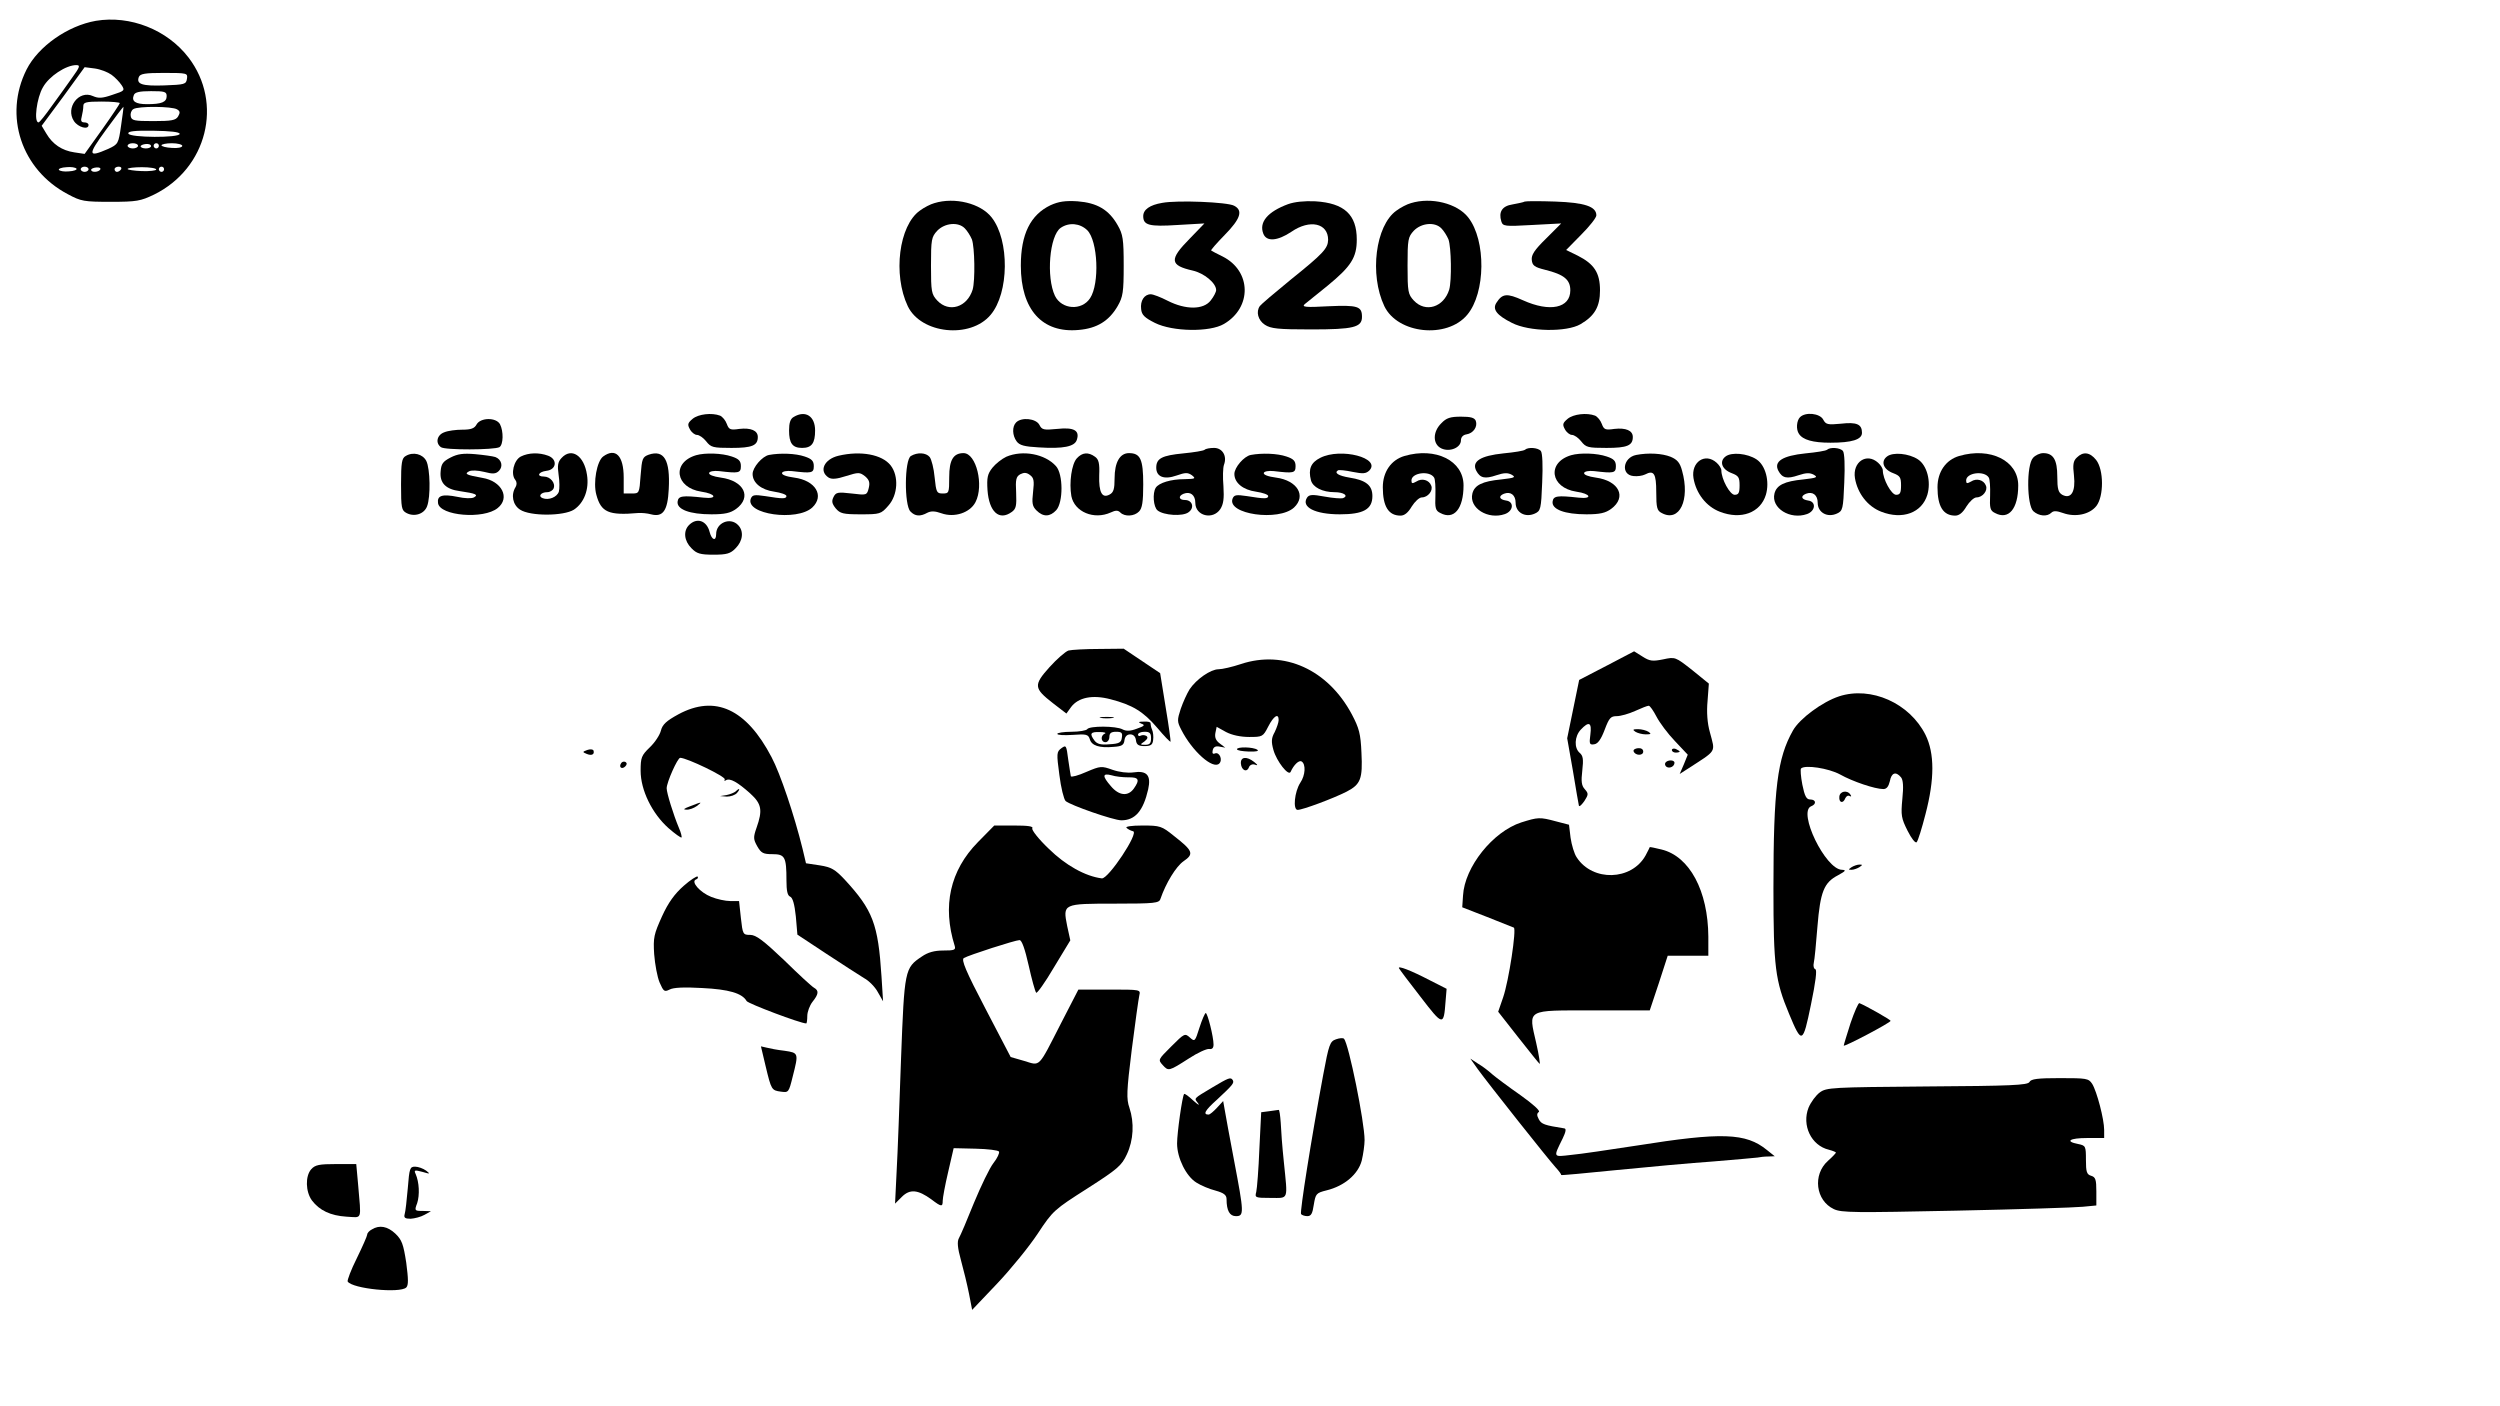 <?xml version="1.0" standalone="no"?>
<!DOCTYPE svg PUBLIC "-//W3C//DTD SVG 20010904//EN"
 "http://www.w3.org/TR/2001/REC-SVG-20010904/DTD/svg10.dtd">
<svg version="1.0" xmlns="http://www.w3.org/2000/svg"
 width="960pt" height="540pt" viewBox="0 0 960 540"
 preserveAspectRatio="xMidYMid meet">

<g transform="translate(0,540) scale(0.1,-0.1)"
fill="#000000" stroke="none">
<path d="M368 5320 c-108 -19 -221 -98 -266 -187 -89 -177 -20 -385 159 -479
50 -27 62 -29 164 -29 100 0 115 3 167 28 203 100 266 351 132 526 -82 107
-224 163 -356 141z m-90 -217 c-19 -27 -54 -76 -79 -110 -24 -34 -47 -63 -51
-63 -19 0 -7 95 17 135 24 43 89 85 128 85 16 0 14 -7 -15 -47z m150 10 c14
-10 31 -28 39 -40 13 -20 12 -22 -35 -37 -40 -14 -54 -14 -75 -5 -54 25 -107
-45 -73 -96 16 -24 56 -35 56 -15 0 6 -7 10 -16 10 -12 0 -15 6 -10 23 3 12 6
30 6 40 0 14 10 17 70 17 39 0 70 -3 70 -6 0 -3 -30 -48 -67 -100 l-68 -95
-40 6 c-47 7 -83 31 -107 72 l-18 30 83 112 82 113 39 -5 c22 -3 50 -14 64
-24z m290 -15 c-3 -22 -9 -23 -87 -26 -86 -3 -108 5 -98 32 5 13 24 16 97 16
89 0 91 -1 88 -22z m-78 -67 c0 -23 -19 -31 -75 -31 -45 0 -61 11 -51 35 4 11
22 15 66 15 52 0 60 -2 60 -19z m-175 -113 c-10 -70 -11 -72 -50 -90 -78 -34
-79 -24 -9 72 36 50 67 90 68 90 1 0 -3 -32 -9 -72z m215 62 c12 -7 12 -13 4
-27 -9 -15 -25 -18 -95 -18 -74 0 -84 2 -87 19 -2 10 2 22 10 27 18 12 149 11
168 -1z m10 -94 c0 -16 -192 -15 -197 1 -3 9 23 12 96 11 66 -1 101 -5 101
-12z m-160 -46 c0 -5 -9 -10 -20 -10 -11 0 -20 5 -20 10 0 6 9 10 20 10 11 0
20 -4 20 -10z m50 -1 c0 -5 -9 -9 -20 -9 -11 0 -20 4 -20 8 0 4 9 8 20 9 11 1
20 -2 20 -8z m30 1 c0 -5 -4 -10 -10 -10 -5 0 -10 5 -10 10 0 6 5 10 10 10 6
0 10 -4 10 -10z m90 0 c0 -6 -17 -10 -40 -8 -22 1 -40 6 -40 10 0 4 18 8 40 8
22 0 40 -5 40 -10z m-406 -88 c2 -4 -10 -9 -29 -10 -18 -2 -36 1 -39 6 -2 4
10 9 29 10 18 2 36 -1 39 -6z m46 -2 c0 -5 -7 -10 -15 -10 -8 0 -15 5 -15 10
0 6 7 10 15 10 8 0 15 -4 15 -10z m45 -1 c-7 -11 -35 -12 -35 -1 0 4 9 8 20 9
11 1 18 -2 15 -8z m80 1 c-3 -5 -10 -10 -16 -10 -5 0 -9 5 -9 10 0 6 7 10 16
10 8 0 12 -4 9 -10z m135 -1 c0 -4 -25 -7 -55 -6 -30 1 -55 5 -55 8 0 4 25 7
55 7 30 0 55 -4 55 -9z m30 1 c0 -5 -4 -10 -10 -10 -5 0 -10 5 -10 10 0 6 5
10 10 10 6 0 10 -4 10 -10z"/>
<path d="M3588 4620 c-15 -4 -40 -17 -56 -29 -80 -57 -104 -245 -46 -367 51
-106 240 -126 318 -33 71 84 73 286 4 374 -42 54 -142 79 -220 55z m117 -97
c9 -9 21 -28 27 -42 11 -30 13 -158 3 -193 -21 -68 -91 -90 -136 -42 -22 24
-24 33 -24 134 0 101 2 110 24 134 29 30 81 35 106 9z"/>
<path d="M4034 4612 c-77 -37 -114 -111 -114 -232 0 -169 82 -260 222 -247 71
6 117 35 150 92 20 35 23 53 23 155 0 102 -3 120 -23 155 -34 60 -79 86 -154
92 -48 3 -73 -1 -104 -15z m141 -96 c41 -41 48 -205 11 -261 -32 -49 -109 -44
-135 9 -34 72 -21 231 22 261 32 22 74 18 102 -9z"/>
<path d="M4463 4621 c-48 -8 -73 -26 -73 -51 0 -35 23 -41 131 -34 l104 6 -57
-59 c-79 -80 -76 -102 12 -122 44 -10 90 -48 90 -75 0 -7 -9 -25 -21 -40 -28
-36 -96 -36 -165 -1 -27 14 -56 25 -65 25 -25 0 -41 -25 -37 -57 2 -22 13 -33
53 -53 68 -34 211 -36 265 -4 108 63 106 203 -5 259 -22 11 -42 21 -44 23 -3
1 21 28 52 60 61 62 71 94 36 112 -25 14 -218 22 -276 11z"/>
<path d="M4946 4616 c-78 -29 -112 -69 -95 -113 12 -32 54 -29 108 7 71 49
141 33 141 -31 -1 -33 -18 -52 -145 -154 -60 -49 -113 -94 -117 -100 -16 -22
-7 -55 19 -72 23 -15 50 -18 178 -18 162 0 195 8 195 48 0 41 -16 46 -129 41
-88 -5 -103 -3 -91 8 9 7 48 39 88 71 90 74 112 108 112 177 0 96 -48 140
-159 147 -42 2 -80 -2 -105 -11z"/>
<path d="M5418 4620 c-15 -4 -40 -17 -56 -29 -80 -57 -104 -245 -46 -367 51
-106 240 -126 318 -33 71 84 73 286 4 374 -42 54 -142 79 -220 55z m117 -97
c9 -9 21 -28 27 -42 11 -30 13 -158 3 -193 -21 -68 -91 -90 -136 -42 -22 24
-24 33 -24 134 0 101 2 110 24 134 29 30 81 35 106 9z"/>
<path d="M5855 4626 c-5 -3 -27 -7 -47 -11 -40 -6 -54 -29 -43 -65 6 -19 12
-20 118 -14 l112 6 -58 -58 c-45 -44 -57 -63 -55 -82 2 -22 11 -28 51 -38 73
-18 97 -38 97 -79 0 -68 -78 -85 -182 -38 -62 28 -79 26 -102 -10 -16 -25 2
-48 60 -77 66 -34 210 -36 263 -5 55 32 75 68 75 130 0 67 -22 101 -85 133
l-45 22 58 59 c32 32 58 65 58 74 0 34 -45 49 -158 53 -59 2 -111 2 -117 0z"/>
<path d="M2660 3792 c-19 -16 -21 -22 -11 -40 6 -12 19 -22 27 -22 9 0 25 -11
36 -25 18 -23 26 -25 97 -25 79 0 101 9 101 42 0 25 -27 36 -71 31 -34 -5 -40
-3 -48 19 -5 14 -17 28 -26 32 -32 12 -83 6 -105 -12z"/>
<path d="M3048 3799 c-13 -7 -18 -23 -18 -52 0 -49 13 -67 50 -67 37 0 50 18
50 67 0 55 -37 79 -82 52z"/>
<path d="M6020 3792 c-19 -16 -21 -22 -11 -40 6 -12 19 -22 27 -22 9 0 25 -11
36 -25 18 -23 26 -25 97 -25 79 0 101 9 101 42 0 25 -27 36 -71 31 -34 -5 -40
-3 -48 19 -5 14 -17 28 -26 32 -32 12 -83 6 -105 -12z"/>
<path d="M6912 3798 c-13 -13 -16 -47 -4 -64 15 -23 53 -34 121 -34 82 0 121
12 121 38 0 33 -20 42 -81 35 -51 -5 -58 -3 -68 16 -13 24 -68 30 -89 9z"/>
<path d="M5535 3775 c-34 -33 -34 -81 0 -97 32 -15 75 3 75 31 0 12 8 21 21
23 27 4 44 30 36 52 -5 12 -19 16 -57 16 -41 0 -56 -5 -75 -25z"/>
<path d="M1830 3770 c-8 -15 -21 -20 -55 -20 -24 0 -55 -4 -69 -10 -28 -10
-35 -41 -13 -57 14 -12 206 -11 225 0 15 10 16 61 2 88 -15 27 -75 26 -90 -1z"/>
<path d="M3902 3778 c-16 -16 -15 -50 2 -73 11 -15 30 -20 85 -23 94 -6 138 3
146 29 12 36 -11 49 -75 42 -52 -5 -59 -4 -69 16 -13 24 -68 30 -89 9z"/>
<path d="M4626 3673 c-4 -4 -41 -10 -82 -14 -82 -8 -104 -19 -104 -55 0 -35
30 -47 78 -30 34 12 43 12 59 1 16 -13 13 -14 -29 -15 -51 0 -98 -14 -110 -33
-13 -21 -9 -74 7 -87 23 -19 97 -24 119 -7 24 17 15 47 -14 47 -23 0 -27 15
-5 24 26 10 45 -5 45 -35 0 -50 67 -67 96 -24 12 19 15 40 12 88 -3 34 -2 71
2 82 13 34 -6 65 -38 65 -16 0 -32 -3 -36 -7z"/>
<path d="M5856 3673 c-4 -4 -41 -10 -83 -14 -88 -9 -123 -31 -104 -67 15 -28
33 -32 77 -17 30 10 44 10 59 2 17 -10 11 -12 -40 -18 -73 -7 -103 -22 -111
-54 -14 -56 60 -102 125 -79 33 12 36 48 4 52 -26 4 -30 17 -8 26 26 10 45 -5
45 -35 0 -37 37 -58 74 -41 22 10 24 17 28 119 3 65 1 113 -5 121 -10 13 -49
16 -61 5z"/>
<path d="M7016 3673 c-4 -4 -41 -10 -83 -14 -88 -9 -123 -31 -104 -67 15 -28
33 -32 77 -17 30 10 44 10 59 2 17 -10 11 -12 -40 -18 -73 -7 -103 -22 -111
-54 -14 -56 60 -102 125 -79 33 12 36 48 4 52 -26 4 -30 17 -8 26 26 10 45 -5
45 -35 0 -37 37 -58 74 -41 22 10 24 17 28 119 3 65 1 113 -5 121 -10 13 -49
16 -61 5z"/>
<path d="M1558 3649 c-15 -8 -18 -25 -18 -109 0 -91 2 -100 21 -110 30 -16 68
-4 79 26 14 36 12 144 -3 174 -14 27 -51 36 -79 19z"/>
<path d="M1730 3643 c-29 -15 -36 -24 -38 -54 -4 -44 20 -68 74 -75 62 -9 72
-14 54 -24 -9 -5 -36 -4 -63 2 -59 12 -79 5 -75 -24 7 -49 175 -63 229 -19 49
39 16 104 -59 116 -61 11 -70 15 -51 25 9 5 33 4 58 -2 34 -9 45 -8 57 4 17
17 10 44 -14 53 -9 3 -44 8 -77 11 -46 4 -68 1 -95 -13z"/>
<path d="M2000 3647 c-27 -14 -40 -68 -21 -90 6 -8 6 -18 1 -27 -19 -30 -11
-69 17 -87 39 -26 168 -25 207 0 39 26 59 78 50 134 -11 74 -60 106 -98 64
-14 -15 -16 -29 -11 -64 4 -25 4 -54 1 -65 -7 -21 -39 -34 -62 -25 -19 7 -7
23 17 23 11 0 22 7 25 15 8 20 -13 45 -37 45 -30 0 -22 18 9 22 39 4 44 44 7
58 -35 13 -75 12 -105 -3z"/>
<path d="M2316 3647 c-24 -18 -39 -100 -26 -147 18 -67 47 -80 160 -70 14 1
36 -1 50 -5 46 -12 64 14 68 97 6 112 -18 152 -77 132 -24 -9 -26 -15 -31 -79
-5 -70 -5 -70 -35 -70 l-30 0 0 61 c0 84 -31 116 -79 81z"/>
<path d="M2673 3652 c-94 -28 -80 -125 20 -140 56 -8 64 -29 9 -23 -82 9 -97
7 -100 -15 -4 -30 46 -49 130 -49 52 0 73 5 95 21 61 45 30 108 -59 120 -29 4
-47 11 -45 18 2 6 18 9 38 7 76 -9 84 -8 84 19 0 20 -8 28 -35 37 -38 13 -102
15 -137 5z"/>
<path d="M2953 3653 c-26 -5 -63 -48 -63 -73 0 -34 33 -61 83 -68 26 -4 47
-11 47 -17 -1 -11 -14 -11 -82 0 -41 6 -49 5 -55 -10 -22 -60 177 -88 236 -34
48 45 13 104 -69 115 -31 4 -49 11 -47 18 2 6 18 9 38 7 76 -9 84 -8 84 19 0
20 -8 28 -35 37 -35 12 -94 14 -137 6z"/>
<path d="M3220 3650 c-55 -13 -77 -59 -38 -84 12 -7 30 -6 67 6 48 15 52 15
73 -1 16 -14 19 -24 14 -45 -7 -28 -8 -28 -66 -21 -52 6 -60 5 -69 -13 -8 -16
-7 -25 8 -44 17 -20 28 -23 96 -23 74 0 78 1 106 33 37 41 41 114 9 155 -33
42 -115 57 -200 37z"/>
<path d="M3498 3649 c-25 -14 -26 -189 -2 -213 18 -19 38 -20 65 -5 14 7 29 7
54 -2 50 -18 110 2 131 43 33 64 3 188 -46 188 -39 0 -55 -26 -55 -92 0 -61
-1 -63 -25 -63 -23 0 -25 4 -31 62 -3 34 -12 69 -19 78 -14 17 -47 19 -72 4z"/>
<path d="M3864 3646 c-17 -8 -41 -27 -53 -42 -19 -24 -22 -38 -19 -86 6 -84
45 -119 93 -84 17 12 19 24 17 74 -3 51 0 62 16 71 14 7 24 7 37 -3 15 -11 17
-22 12 -65 -5 -43 -3 -55 13 -71 26 -26 52 -25 76 1 27 30 27 138 -1 169 -42
47 -128 63 -191 36z"/>
<path d="M4135 3640 c-20 -22 -30 -93 -21 -145 12 -61 87 -92 151 -63 19 9 28
9 37 0 17 -17 54 -15 72 4 12 12 16 37 16 104 0 97 -11 120 -55 120 -35 0 -55
-36 -55 -97 0 -41 -4 -54 -19 -62 -29 -16 -42 8 -40 74 2 46 -2 61 -16 71 -26
19 -49 17 -70 -6z"/>
<path d="M4803 3653 c-26 -5 -63 -48 -63 -73 0 -34 33 -61 83 -68 26 -4 47
-11 47 -17 -1 -11 -14 -11 -82 0 -41 6 -49 5 -55 -10 -22 -60 177 -88 236 -34
48 45 13 104 -69 115 -31 4 -49 11 -47 18 2 6 18 9 38 7 76 -9 84 -8 84 19 0
20 -8 28 -35 37 -35 12 -94 14 -137 6z"/>
<path d="M5070 3642 c-36 -18 -47 -43 -36 -86 7 -27 44 -46 91 -46 35 0 55
-14 32 -23 -6 -2 -38 0 -70 6 -48 9 -60 8 -68 -4 -23 -36 30 -64 126 -64 90 0
125 19 125 70 0 41 -24 61 -88 71 -42 7 -60 18 -44 28 4 2 29 0 56 -6 40 -8
51 -7 64 5 47 48 -109 89 -188 49z"/>
<path d="M5393 3649 c-51 -15 -83 -61 -83 -120 0 -74 22 -109 68 -109 15 0 29
11 43 35 12 19 29 35 39 35 23 0 44 26 36 45 -8 22 -36 30 -57 16 -16 -9 -19
-8 -19 4 0 30 70 39 87 11 4 -6 6 -36 5 -68 -2 -49 0 -59 19 -68 52 -28 89 16
89 106 0 95 -107 148 -227 113z"/>
<path d="M6033 3652 c-94 -28 -80 -125 20 -140 56 -8 64 -29 9 -23 -82 9 -97
7 -100 -15 -4 -30 46 -49 130 -49 52 0 73 5 95 21 61 45 30 108 -59 120 -29 4
-47 11 -45 18 2 6 18 9 38 7 76 -9 84 -8 84 19 0 20 -8 28 -35 37 -38 13 -102
15 -137 5z"/>
<path d="M6283 3653 c-51 -10 -60 -76 -11 -81 15 -2 35 1 45 6 34 18 43 4 43
-68 0 -60 3 -71 21 -80 68 -37 110 50 78 163 -8 30 -18 42 -44 53 -33 13 -85
16 -132 7z"/>
<path d="M6626 3647 c-25 -19 -14 -50 24 -64 26 -10 30 -16 30 -47 0 -29 -4
-36 -19 -36 -18 0 -51 60 -51 94 0 7 -8 20 -18 29 -44 40 -99 3 -89 -59 10
-59 49 -109 101 -129 82 -32 156 -4 177 65 15 51 -1 113 -36 136 -35 23 -96
29 -119 11z"/>
<path d="M7246 3647 c-25 -19 -14 -50 24 -64 26 -10 30 -16 30 -47 0 -29 -4
-36 -19 -36 -18 0 -51 60 -51 94 0 7 -8 20 -18 29 -44 40 -99 3 -89 -59 10
-59 49 -109 101 -129 82 -32 156 -4 177 65 15 51 -1 113 -36 136 -35 23 -96
29 -119 11z"/>
<path d="M7523 3649 c-51 -15 -83 -61 -83 -120 0 -74 22 -109 68 -109 15 0 29
11 43 35 12 19 29 35 39 35 23 0 44 26 36 45 -8 22 -36 30 -57 16 -16 -9 -19
-8 -19 4 0 30 70 39 87 11 4 -6 6 -36 5 -68 -2 -49 0 -59 19 -68 52 -28 89 16
89 106 0 95 -107 148 -227 113z"/>
<path d="M7807 3642 c-26 -28 -24 -182 1 -205 21 -19 53 -22 69 -6 8 8 20 8
45 -1 47 -17 102 -6 128 27 29 37 29 139 -1 177 -24 30 -50 33 -74 9 -14 -13
-16 -28 -11 -69 7 -62 -11 -92 -45 -74 -15 9 -19 22 -19 70 0 64 -15 90 -54
90 -13 0 -30 -8 -39 -18z"/>
<path d="M2646 3384 c-23 -23 -19 -61 9 -89 20 -21 34 -25 85 -25 51 0 65 4
85 25 28 28 32 66 9 89 -30 31 -84 9 -84 -35 0 -29 -17 -23 -25 8 -11 44 -49
57 -79 27z"/>
<path d="M4103 2902 c-12 -4 -45 -33 -73 -64 -62 -69 -60 -81 13 -138 l52 -40
18 25 c28 37 82 48 151 30 85 -22 126 -47 180 -110 26 -31 49 -55 51 -53 1 2
-7 62 -19 133 l-21 130 -70 47 -70 47 -95 -1 c-52 0 -105 -3 -117 -6z"/>
<path d="M6170 2844 l-106 -55 -23 -112 -23 -112 22 -125 c11 -69 22 -129 23
-134 2 -5 11 4 21 18 16 25 16 29 2 45 -13 14 -15 30 -10 72 5 44 3 57 -10 68
-22 19 -20 63 4 89 32 34 43 28 37 -19 -5 -36 -3 -40 15 -37 14 2 26 19 40 56
17 45 23 52 46 52 15 0 47 9 71 20 24 11 47 20 52 20 5 0 18 -19 30 -42 12
-23 43 -65 71 -94 l49 -52 -15 -37 -16 -37 28 18 c117 76 109 62 88 142 -10
35 -13 78 -9 120 l5 67 -64 52 c-65 51 -65 51 -112 41 -40 -8 -51 -7 -79 11
l-32 20 -105 -55z"/>
<path d="M4765 2850 c-33 -11 -72 -20 -86 -20 -30 0 -85 -38 -111 -77 -10 -16
-25 -49 -34 -75 -14 -43 -14 -49 2 -80 42 -83 122 -154 146 -130 14 14 1 45
-16 39 -9 -4 -12 0 -9 13 3 12 12 16 26 13 l22 -4 -21 16 c-15 11 -20 23 -17
40 l5 24 36 -20 c23 -12 56 -19 89 -19 51 0 53 1 73 40 21 41 40 53 40 25 0
-9 -7 -29 -15 -46 -13 -23 -14 -37 -5 -69 12 -43 58 -102 66 -84 12 27 32 46
42 40 17 -10 15 -53 -5 -82 -22 -34 -29 -104 -10 -104 19 0 137 44 188 70 54
28 62 49 57 149 -3 73 -9 95 -37 148 -92 172 -260 248 -426 193z"/>
<path d="M7062 2726 c-64 -21 -151 -85 -177 -131 -60 -106 -75 -223 -75 -605
0 -304 7 -356 60 -483 49 -118 53 -116 84 35 18 87 24 134 17 136 -6 2 -9 13
-6 25 3 12 9 75 14 139 11 134 25 169 79 197 29 16 33 20 15 21 -63 1 -171
223 -118 244 21 8 19 26 -4 26 -14 0 -21 12 -30 57 -6 31 -8 59 -5 62 15 15
106 1 150 -23 48 -27 134 -56 166 -56 13 0 20 10 25 30 6 33 23 39 43 15 8
-10 10 -35 5 -83 -6 -63 -4 -74 20 -122 15 -30 30 -49 35 -44 5 5 20 53 34
108 35 134 35 233 0 304 -61 122 -209 188 -332 148z"/>
<path d="M2605 2657 c-46 -25 -61 -39 -67 -62 -4 -17 -23 -46 -43 -65 -32 -31
-35 -39 -35 -90 0 -74 44 -164 107 -220 25 -22 48 -38 50 -36 2 2 -2 19 -10
37 -21 50 -47 134 -47 152 0 23 42 117 52 117 25 0 177 -73 171 -83 -3 -6 -1
-7 5 -3 15 9 44 -7 93 -51 44 -40 48 -64 24 -132 -13 -37 -12 -44 3 -71 15
-26 23 -30 58 -30 48 0 54 -10 54 -101 0 -40 4 -58 14 -62 10 -4 17 -29 22
-76 l6 -70 112 -74 c61 -40 126 -82 144 -93 19 -10 43 -35 53 -54 l20 -35 -6
95 c-13 202 -33 255 -142 373 -36 38 -50 47 -95 54 l-53 8 -13 55 c-32 130
-86 290 -119 352 -97 186 -217 241 -358 165z"/>
<path d="M4228 2643 c12 -2 32 -2 45 0 12 2 2 4 -23 4 -25 0 -35 -2 -22 -4z"/>
<path d="M4383 2621 c15 -5 12 -9 -17 -19 -26 -10 -41 -10 -55 -3 -25 14 -128
14 -136 1 -3 -5 -31 -10 -61 -10 -30 0 -54 -4 -54 -8 0 -5 27 -6 59 -4 53 4
60 2 66 -17 7 -24 36 -34 91 -29 32 2 40 7 42 26 2 14 10 22 22 22 12 0 20 -8
22 -22 2 -18 10 -23 33 -23 24 0 31 5 33 23 2 13 0 31 -4 40 -4 9 -6 20 -6 25
1 4 -10 7 -25 6 -22 0 -24 -2 -10 -8z m-140 -38 c-18 -7 -16 -33 2 -33 8 0 15
9 15 20 0 15 7 20 26 20 21 0 25 -4 22 -22 -2 -19 -10 -24 -48 -26 -33 -3 -47
1 -57 14 -20 27 -16 34 20 33 17 0 26 -3 20 -6z m177 -18 c0 -19 -5 -25 -22
-25 -21 0 -21 1 -3 13 12 10 14 16 7 21 -7 4 -16 4 -22 1 -5 -3 -10 -1 -10 4
0 6 11 11 25 11 20 0 25 -5 25 -25z"/>
<path d="M6280 2590 c8 -5 26 -10 40 -10 20 0 22 2 10 10 -8 5 -26 10 -40 10
-20 0 -22 -2 -10 -10z"/>
<path d="M4076 2527 c-19 -14 -19 -20 -8 -103 6 -48 17 -93 24 -100 18 -16
184 -74 214 -74 53 0 84 36 103 119 12 54 -5 73 -57 65 -22 -3 -54 1 -80 10
-42 15 -46 15 -100 -8 -31 -14 -58 -21 -60 -17 -1 3 -5 32 -10 64 -7 55 -8 57
-26 44z m257 -112 c40 1 45 -9 21 -43 -22 -31 -57 -28 -88 9 -34 39 -33 51 2
42 15 -5 44 -8 65 -8z"/>
<path d="M2255 2520 c-19 -7 -19 -8 -2 -15 19 -8 31 -2 26 13 -2 5 -13 6 -24
2z"/>
<path d="M4750 2523 c0 -5 21 -8 46 -9 27 -1 40 2 32 7 -16 11 -78 12 -78 2z"/>
<path d="M6273 2515 c6 -17 37 -18 37 -1 0 9 -8 14 -20 13 -11 -1 -19 -6 -17
-12z"/>
<path d="M6420 2520 c0 -6 7 -10 15 -10 8 0 15 2 15 4 0 2 -7 6 -15 10 -8 3
-15 1 -15 -4z"/>
<path d="M4765 2468 c2 -26 23 -36 31 -14 3 8 13 13 22 10 13 -5 13 -2 -2 10
-29 23 -53 20 -51 -6z"/>
<path d="M2385 2469 c-10 -15 3 -25 16 -12 7 7 7 13 1 17 -6 3 -14 1 -17 -5z"/>
<path d="M6395 2471 c-3 -5 -1 -12 5 -16 12 -7 30 2 30 16 0 12 -27 12 -35 0z"/>
<path d="M2825 2361 c-6 -5 -21 -11 -35 -14 l-25 -4 26 -2 c15 0 32 6 39 14
14 16 10 21 -5 6z"/>
<path d="M7063 2340 c-2 -23 15 -27 23 -5 4 8 11 12 17 8 6 -3 7 -1 3 5 -12
20 -42 14 -43 -8z"/>
<path d="M2650 2304 c-24 -9 -29 -13 -14 -13 11 -1 29 6 40 14 22 17 20 17
-26 -1z"/>
<path d="M5842 2242 c-109 -35 -218 -171 -224 -281 l-3 -45 95 -37 c52 -21 99
-39 103 -41 11 -5 -19 -204 -41 -268 l-19 -55 76 -97 c42 -53 79 -100 83 -103
3 -4 -2 32 -13 80 -30 132 -42 125 219 125 l217 0 35 105 34 105 78 0 78 0 0
73 c-1 176 -72 309 -180 335 -24 6 -44 10 -45 9 0 -1 -7 -15 -16 -32 -54 -97
-203 -101 -264 -8 -10 14 -20 49 -24 76 l-6 50 -50 13 c-63 17 -69 16 -133 -4z"/>
<path d="M3755 2166 c-107 -109 -137 -245 -89 -398 5 -16 -2 -18 -44 -18 -34
0 -59 -7 -82 -23 -66 -44 -67 -50 -80 -392 -6 -170 -13 -366 -17 -434 l-6
-123 26 26 c31 31 62 28 114 -10 38 -29 43 -29 43 -5 0 11 9 60 21 111 l21 91
84 -2 c47 -1 87 -6 90 -11 3 -5 -6 -25 -21 -44 -15 -19 -48 -88 -75 -153 -26
-65 -52 -126 -58 -136 -7 -13 -5 -37 8 -84 10 -36 24 -94 31 -129 l12 -62 96
101 c53 56 123 142 156 192 58 88 63 92 190 173 117 75 132 88 152 131 26 55
29 122 10 179 -12 34 -11 63 9 224 13 102 26 195 29 208 5 22 5 22 -114 22
l-120 0 -67 -130 c-89 -174 -78 -163 -141 -144 l-52 15 -97 186 c-76 145 -93
187 -83 194 18 11 198 69 214 69 9 0 21 -35 35 -97 12 -54 25 -101 29 -105 3
-4 34 39 68 97 l63 104 -12 55 c-17 86 -17 86 184 86 152 0 169 2 174 18 21
61 60 125 89 145 41 28 36 40 -37 97 -47 38 -53 40 -121 40 -43 0 -67 -4 -61
-9 5 -5 16 -11 25 -13 24 -5 -95 -184 -120 -181 -63 8 -139 50 -204 114 -39
37 -66 72 -63 78 5 8 -16 11 -70 11 l-76 0 -63 -64z"/>
<path d="M7110 2070 c-13 -9 -13 -10 0 -10 8 0 22 5 30 10 13 9 13 10 0 10 -8
0 -22 -5 -30 -10z"/>
<path d="M2625 1998 c-34 -30 -59 -64 -83 -117 -31 -69 -34 -81 -30 -145 3
-39 12 -88 21 -109 15 -34 18 -37 38 -27 14 8 56 10 125 6 103 -5 154 -20 171
-50 6 -10 207 -86 229 -86 2 0 4 13 4 29 0 15 9 40 20 54 24 30 25 43 6 54 -8
4 -60 52 -115 106 -80 76 -108 97 -130 97 -28 0 -29 2 -36 65 l-7 65 -34 0
c-18 0 -51 7 -73 16 -43 17 -80 59 -58 67 6 2 9 7 6 11 -3 3 -28 -13 -54 -36z"/>
<path d="M5372 1682 c2 -4 39 -54 83 -110 86 -112 89 -113 96 -17 l4 48 -65
33 c-73 38 -123 57 -118 46z"/>
<path d="M7106 1471 c-14 -44 -26 -83 -26 -86 0 -7 180 88 180 95 0 4 -93 57
-120 68 -4 1 -19 -33 -34 -77z"/>
<path d="M4606 1454 c-17 -54 -18 -55 -37 -38 -19 17 -21 16 -71 -34 -51 -51
-52 -51 -33 -72 22 -24 23 -24 101 26 32 21 67 37 77 36 11 -2 17 3 17 17 0
30 -23 121 -30 121 -3 0 -14 -25 -24 -56z"/>
<path d="M5130 1409 c-23 -8 -27 -19 -49 -137 -46 -247 -90 -526 -85 -534 3
-4 14 -8 24 -8 15 0 20 10 25 44 7 42 9 45 49 55 69 17 121 62 135 114 6 25
11 61 11 79 0 69 -61 370 -79 389 -3 4 -17 3 -31 -2z"/>
<path d="M2940 1306 c22 -92 23 -93 59 -98 29 -4 30 -3 45 58 23 90 23 91 -31
99 -27 3 -58 9 -69 12 l-22 5 18 -76z"/>
<path d="M5675 1294 c43 -59 269 -344 298 -376 14 -15 23 -28 22 -30 -2 -2 94
7 213 19 119 12 286 27 371 33 85 7 162 14 170 15 9 2 27 4 41 4 l25 1 -30 24
c-81 66 -173 69 -500 17 -104 -16 -218 -33 -253 -36 -69 -8 -68 -11 -31 64 12
25 14 37 6 38 -76 12 -88 16 -98 35 -8 15 -8 22 0 28 7 4 -22 30 -71 65 -46
32 -94 68 -108 80 -14 13 -38 31 -55 41 l-29 19 29 -41z"/>
<path d="M4655 1224 c-75 -45 -70 -40 -54 -61 7 -10 -1 -5 -19 11 -17 16 -33
28 -35 25 -7 -8 -27 -149 -27 -190 0 -56 35 -126 74 -150 17 -11 50 -25 74
-31 32 -9 42 -17 42 -33 0 -44 12 -65 36 -65 32 0 31 13 -7 213 -17 89 -33
177 -36 195 l-6 34 -24 -26 c-13 -14 -27 -26 -32 -26 -23 0 -14 16 33 58 59
55 66 63 60 74 -8 13 -15 10 -79 -28z"/>
<path d="M7793 1245 c-7 -12 -69 -15 -393 -17 -367 -3 -386 -4 -412 -23 -15
-11 -34 -37 -43 -58 -27 -68 10 -146 78 -162 15 -4 27 -9 27 -11 0 -2 -14 -17
-31 -32 -59 -53 -47 -152 23 -185 29 -14 82 -14 468 -6 239 5 459 12 488 15
l52 5 0 54 c0 45 -3 55 -20 60 -17 5 -20 15 -20 61 0 53 -1 55 -30 61 -52 10
-33 23 35 23 l65 0 0 31 c0 41 -28 148 -46 177 -14 21 -21 22 -124 22 -85 0
-111 -3 -117 -15z"/>
<path d="M4874 1133 l-31 -4 -7 -141 c-3 -78 -9 -152 -12 -165 -6 -22 -4 -23
55 -23 71 0 66 -12 51 138 -6 56 -11 124 -12 151 -2 28 -5 50 -8 49 -3 0 -19
-3 -36 -5z"/>
<path d="M1195 910 c-23 -26 -22 -86 3 -120 29 -38 71 -58 132 -62 63 -3 57
-19 45 125 l-7 77 -77 0 c-65 0 -81 -3 -96 -20z"/>
<path d="M1566 838 c-4 -46 -9 -91 -12 -100 -4 -14 1 -18 23 -18 15 1 39 7 53
15 l25 14 -32 1 c-31 0 -32 1 -21 30 10 31 8 80 -6 112 -7 15 -4 16 26 8 30
-9 31 -8 14 5 -11 8 -30 15 -42 15 -20 0 -22 -6 -28 -82z"/>
<path d="M1428 679 c-10 -5 -18 -14 -18 -20 0 -5 -18 -46 -40 -91 -22 -44 -37
-84 -35 -89 18 -28 201 -46 225 -23 9 9 8 33 0 95 -11 72 -17 88 -42 112 -30
28 -61 34 -90 16z"/>
</g>
</svg>

